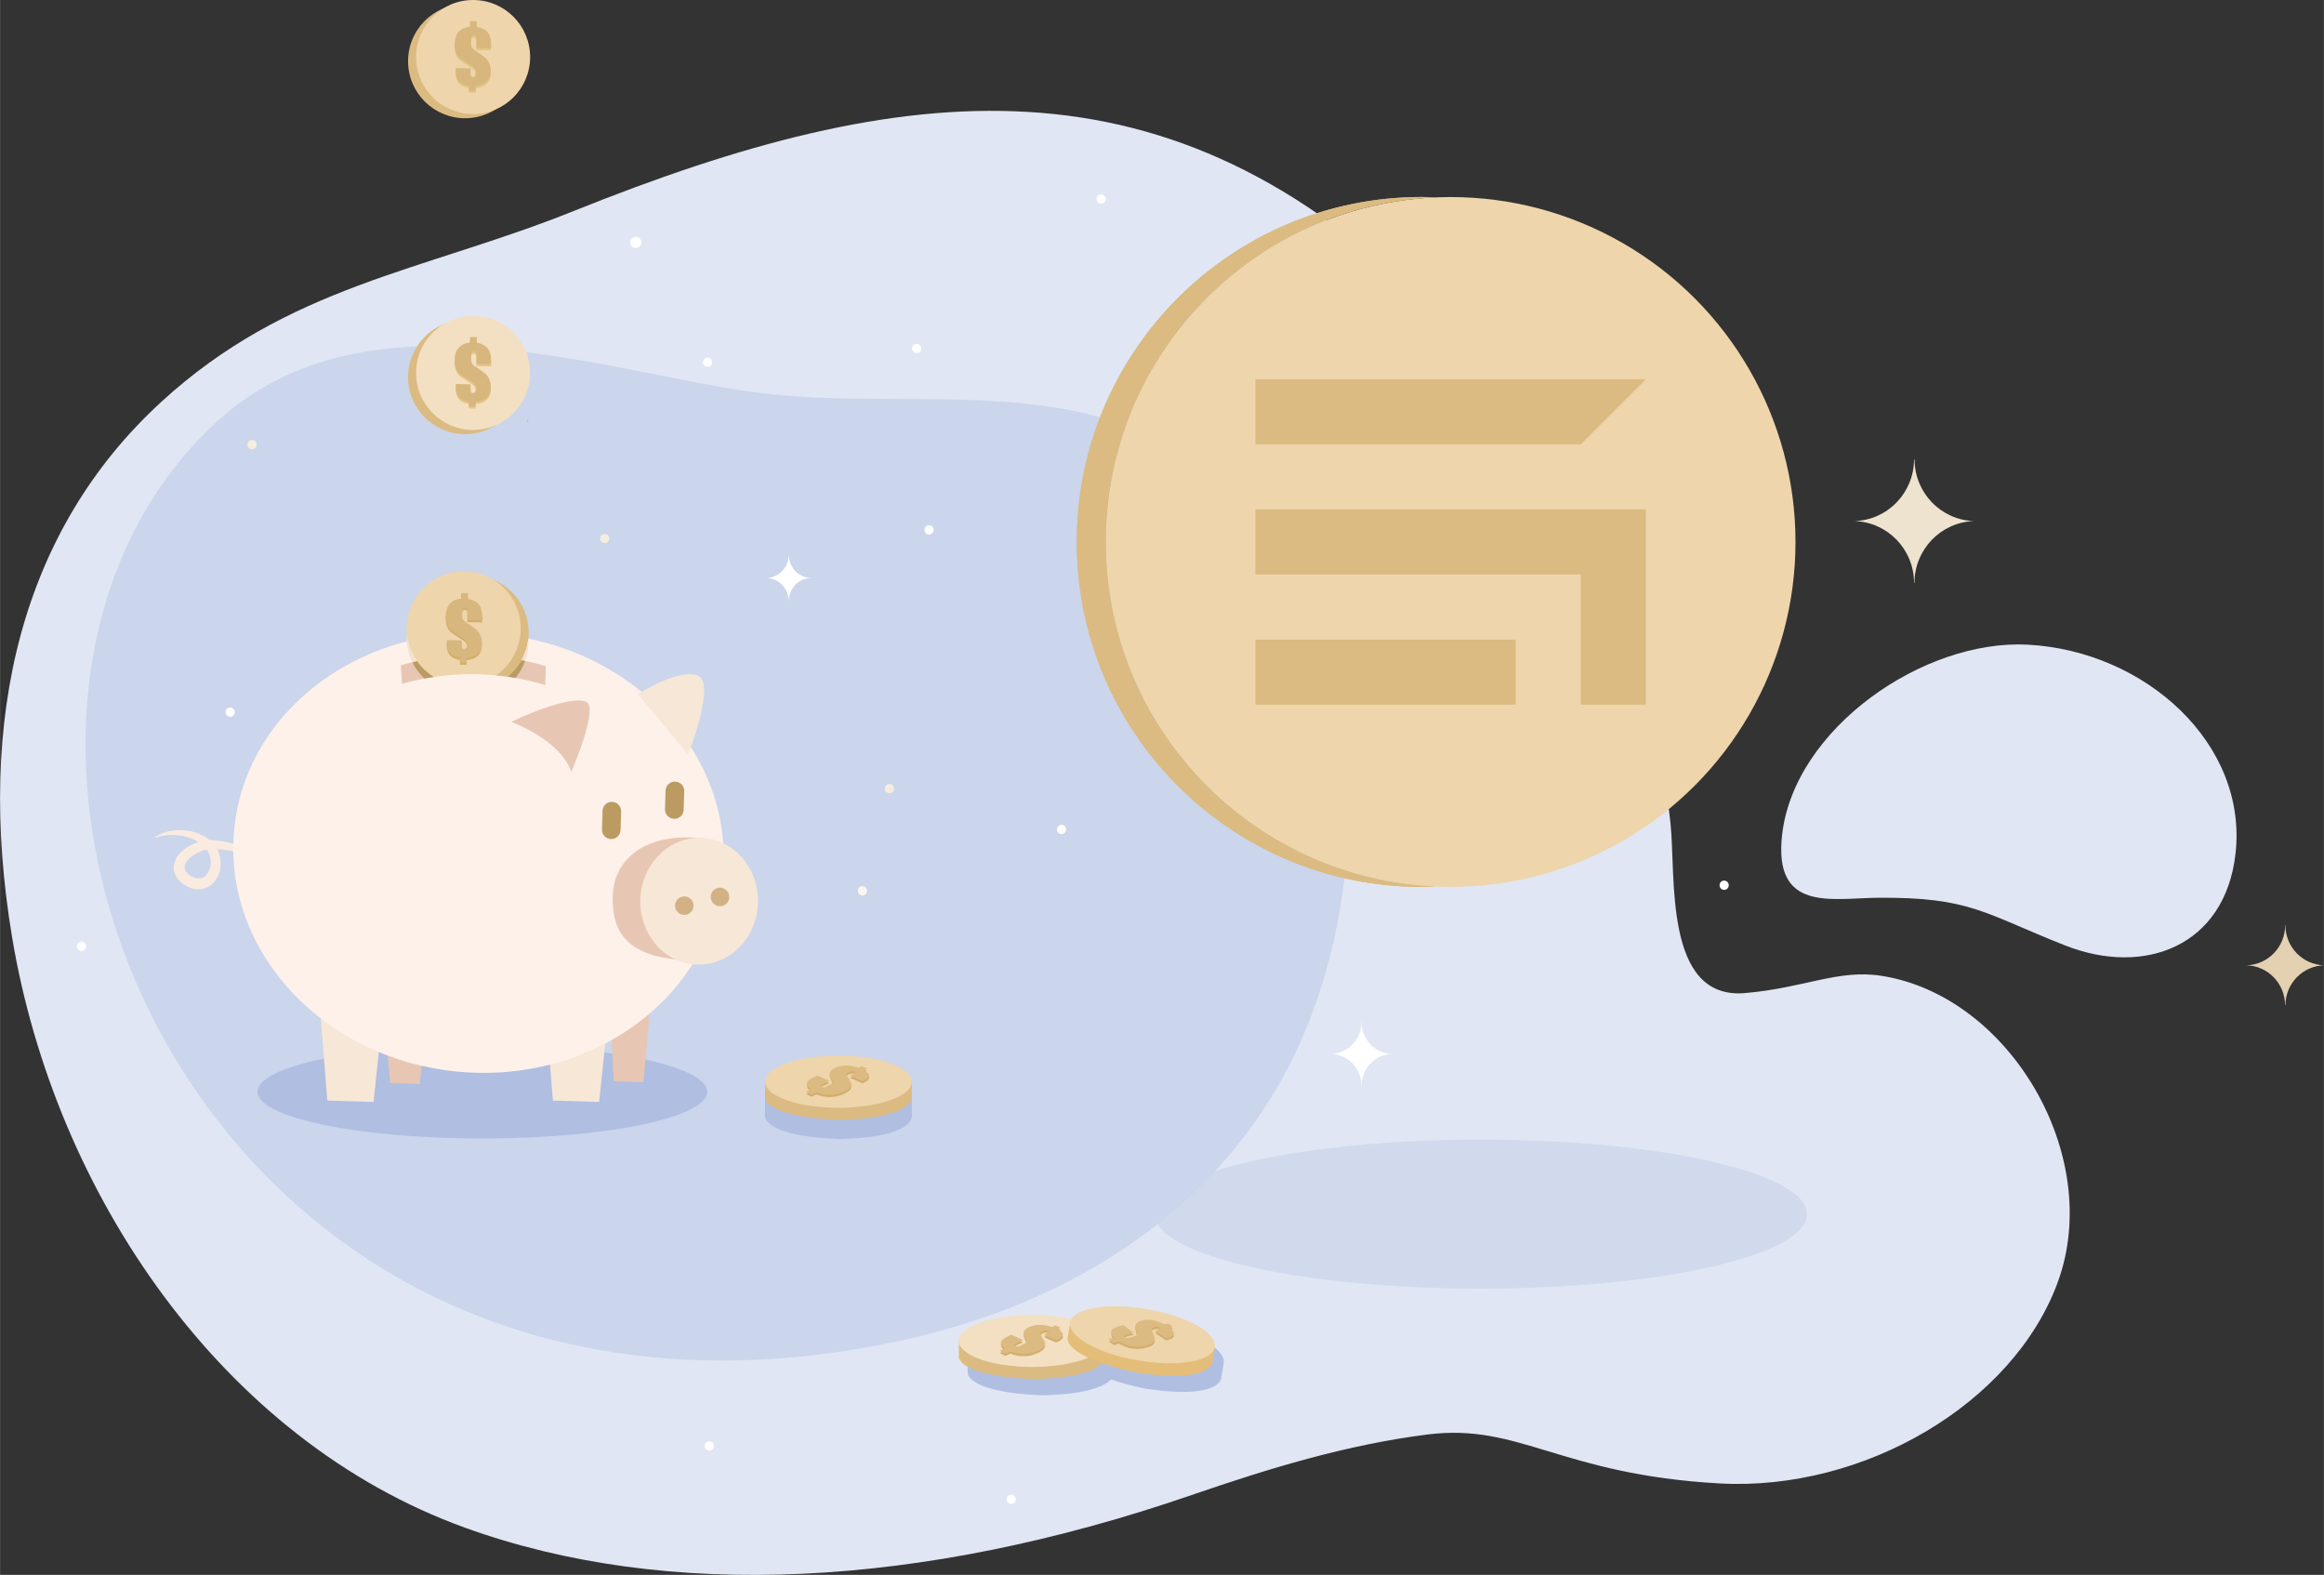 <?xml version="1.0" encoding="UTF-8"?>
<!DOCTYPE svg PUBLIC "-//W3C//DTD SVG 1.1//EN" "http://www.w3.org/Graphics/SVG/1.1/DTD/svg11.dtd">
<!-- Creator: CorelDRAW X7 -->
<svg xmlns="http://www.w3.org/2000/svg" xml:space="preserve" width="11.078in" height="7.506in" version="1.1" style="shape-rendering:geometricPrecision; text-rendering:geometricPrecision; image-rendering:optimizeQuality; fill-rule:evenodd; clip-rule:evenodd"
viewBox="0 0 110778 75063"
 xmlns:xlink="http://www.w3.org/1999/xlink">
 <rect x="0" y="0" width="110778" height="75063" fill="#333333" stroke="none"/>
 <defs>
  <style type="text/css">
   <![CDATA[
    .fil19 {fill:#A6B7DE}
    .fil30 {fill:#BB9B61}
    .fil2 {fill:#CBD5EB}
    .fil22 {fill:#D5B682}
    .fil28 {fill:#DABA76}
    .fil27 {fill:#DBBB82}
    .fil0 {fill:#E0E6F3}
    .fil26 {fill:#EED5AB}
    .fil29 {fill:#F5E1CD}
    .fil9 {fill:#AFBEE1;fill-rule:nonzero}
    .fil23 {fill:#B0BFE1;fill-rule:nonzero}
    .fil13 {fill:#BB9B61;fill-rule:nonzero}
    .fil1 {fill:#D1D9ED;fill-rule:nonzero}
    .fil17 {fill:#D2AE6D;fill-rule:nonzero}
    .fil14 {fill:#D2B184;fill-rule:nonzero}
    .fil18 {fill:#D7B77D;fill-rule:nonzero}
    .fil15 {fill:#DBBB82;fill-rule:nonzero}
    .fil21 {fill:#E3C582;fill-rule:nonzero}
    .fil31 {fill:#E3D1B2;fill-rule:nonzero}
    .fil24 {fill:#E4BD79;fill-rule:nonzero}
    .fil10 {fill:#E7C7B3;fill-rule:nonzero}
    .fil16 {fill:#EED5AB;fill-rule:nonzero}
    .fil25 {fill:#EEE3CE;fill-rule:nonzero}
    .fil20 {fill:#F3E0C2;fill-rule:nonzero}
    .fil8 {fill:#F5EEE0;fill-rule:nonzero}
    .fil11 {fill:#F7E7D7;fill-rule:nonzero}
    .fil3 {fill:#F9EBDF;fill-rule:nonzero}
    .fil5 {fill:#FBF7F0;fill-rule:nonzero}
    .fil4 {fill:#FDDFD1;fill-rule:nonzero}
    .fil12 {fill:#FDF1EA;fill-rule:nonzero}
    .fil6 {fill:white;fill-rule:nonzero}
    .fil7 {fill:white;fill-rule:nonzero}
   ]]>
  </style>
 </defs>
 <g id="Layer_x0020_1">
  <g id="_2598353506496">
   <path class="fil0" d="M27354 10054c-7171,2880 -13640,3555 -19692,9121 -6590,6060 -8845,14965 -7089,25494 2042,12242 10030,23970 21598,28147 9631,3477 21703,2890 34626,-1558 3692,-1271 7405,-2405 11257,-2888 4395,-551 6314,1912 13920,2333 6860,379 13989,-3792 16114,-9586 2214,-6036 -2305,-13665 -8413,-14609 -2064,-319 -3661,582 -6500,824 -3892,331 -3276,-5618 -3548,-8113 -987,-9061 -4915,-17953 -11417,-24474 -12466,-12505 -25094,-11024 -40856,-4691z"/>
   <path class="fil1" d="M55036 57868c0,1960 6960,3549 15547,3549 8588,0 15551,-1589 15551,-3549 0,-1961 -6963,-3550 -15551,-3550 -8587,0 -15547,1589 -15547,3550z"/>
   <path class="fil2" d="M36924 18811c-3178,-321 -6444,-1228 -10435,-1826 -6019,-902 -11899,-921 -16351,3296 -15211,14407 -871,50785 32662,43644 8232,-1753 14416,-6001 17944,-11865 5582,-9278 4993,-25106 -4910,-30778 -5596,-3205 -12668,-1843 -18910,-2471z"/>
   <path class="fil3" d="M13069 41796c21,-181 -55,-369 -159,-518 -112,-149 -244,-278 -386,-389 -146,-108 -296,-202 -456,-289 -156,-87 -316,-160 -483,-222 -167,-66 -334,-122 -508,-174 -170,-49 -347,-87 -528,-115 -181,-28 -365,-49 -567,-45 -100,3 -208,10 -326,35 -66,17 -80,17 -146,38 -56,14 -101,31 -150,49 -191,69 -375,163 -549,292 -174,128 -355,288 -473,580 -52,146 -80,341 -31,522 48,184 149,326 250,427 97,104 212,177 285,223 125,73 237,118 376,153 139,31 299,38 458,0 160,-35 306,-115 418,-212 229,-199 340,-442 389,-671 49,-237 45,-470 -10,-699 -53,-226 -178,-449 -355,-615l17 17c-194,-205 -420,-358 -657,-452 -121,-45 -240,-83 -361,-108 -122,-28 -240,-48 -362,-55 -121,-7 -240,-7 -358,0 -118,10 -236,24 -351,52 -229,48 -448,132 -640,260l-3 4c-14,7 -18,24 -7,35 7,10 17,14 31,10 202,-76 417,-118 633,-128 215,-14 431,3 643,45 212,41 421,107 612,205 188,97 361,229 497,396l0 0 0 0c108,118 181,268 212,428 31,160 24,323 -14,479 -42,157 -121,303 -240,404 -121,101 -281,132 -434,94 -73,-18 -150,-53 -216,-91 -73,-42 -139,-83 -194,-142 -56,-53 -98,-119 -119,-188 -17,-73 -10,-150 14,-219 52,-146 167,-271 292,-372 129,-104 275,-188 424,-250 77,-32 153,-59 233,-80 80,-21 160,-35 244,-39 163,-13 330,-7 497,11 333,31 664,101 984,195 319,97 636,219 921,389 142,83 281,181 393,302 111,119 198,268 208,431 0,14 11,25 25,25 14,0 24,-11 24,-25l3 -3 0 0z"/>
   <path class="fil4" d="M27889 42762c67,-104 202,-135 303,-69 104,66 135,202 69,306 -62,104 -198,135 -302,69 -101,-62 -132,-201 -70,-306z"/>
   <path class="fil5" d="M40919 42342c66,-105 202,-136 303,-73 104,66 135,201 73,306 -66,104 -202,139 -303,73 -104,-66 -135,-202 -73,-306z"/>
   <path class="fil6" d="M50413 39415c66,-105 202,-136 303,-73 104,66 135,201 69,306 -62,104 -198,135 -302,73 -101,-66 -132,-202 -70,-306z"/>
   <path class="fil7" d="M33538 17147c66,-104 202,-135 303,-69 104,66 135,202 69,306 -62,104 -198,135 -302,69 -101,-62 -132,-201 -70,-306z"/>
   <path class="fil6" d="M52301 9367c66,-105 201,-136 302,-70 104,63 136,202 73,306 -66,104 -202,136 -306,70 -101,-66 -132,-202 -69,-306l0 0z"/>
   <path class="fil8" d="M42209 37468c66,-104 202,-136 302,-70 105,63 136,202 73,306 -66,105 -201,136 -306,70 -100,-66 -132,-202 -69,-306l0 0z"/>
   <path class="fil6" d="M66346 50233c-796,-28 -1436,-682 -1439,-1492l-14 0c-3,810 -643,1464 -1439,1492 799,24 1439,684 1443,1498l10 0c0,-814 640,-1474 1439,-1498z"/>
   <path class="fil9" d="M12273 52032c0,1232 4798,2229 10718,2229 5921,0 10718,-997 10718,-2229 0,-1229 -4797,-2225 -10718,-2225 -5920,0 -10718,996 -10718,2225z"/>
   <polygon class="fil10" points="20005,51666 20005,51666 20353,48359 18322,48297 18590,51620 "/>
   <polygon class="fil10" points="30671,51582 30671,51582 31053,47306 29019,47244 29256,51537 "/>
   <polygon class="fil11" points="17804,52521 17804,52521 18350,47372 15187,47275 15600,52455 "/>
   <polygon class="fil11" points="28557,52521 28557,52521 29103,47372 25936,47275 26353,52455 "/>
   <path class="fil12" d="M11157 39568c-538,5757 4242,10909 10677,11510 6434,601 12084,-3581 12622,-9334 536,-5761 -4244,-10913 -10676,-11514 -6435,-598 -12087,3581 -12623,9338l0 0z"/>
   <path class="fil10" d="M26016 31756c0,0 -3133,-1105 -6915,-52l59 904c0,0 3073,-1026 6828,62l28 -914 0 0z"/>
   <path class="fil11" d="M32798 35956c0,0 1377,-3456 442,-3769 -935,-313 -2834,887 -2834,887l2392 2882z"/>
   <path class="fil10" d="M27229 36786c0,0 1324,-3031 720,-3333 -605,-303 -2663,490 -3578,956 0,0 2340,848 2858,2377z"/>
   <path class="fil13" d="M31696 38570c-7,243 188,448 431,455 247,11 452,-184 459,-427l28 -890c7,-244 -188,-449 -431,-456 -247,-10 -452,185 -459,428l-28 890z"/>
   <path class="fil13" d="M28693 39536c-7,244 184,449 431,456 243,10 448,-185 455,-428l28 -890c7,-243 -184,-448 -428,-455 -247,-11 -452,184 -459,427l-27 890z"/>
   <path class="fil10" d="M29207 42676c-49,1526 469,2781 2993,3052 1335,142 1777,-786 1822,-2312 49,-1526 2381,-3393 -1085,-3501 -2465,-76 -3685,1234 -3730,2761z"/>
   <path class="fil11" d="M30521 42867c-52,1668 1161,3059 2708,3108 1551,48 2847,-1266 2900,-2934 52,-1669 -1162,-3063 -2712,-3108 -1547,-49 -2844,1265 -2896,2934z"/>
   <path class="fil14" d="M34748 42644c-59,-236 -299,-382 -535,-323 -236,59 -382,295 -323,532 59,236 295,382 532,327 240,-60 382,-299 326,-536l0 0z"/>
   <path class="fil14" d="M33045 43061c-56,-236 -295,-382 -532,-323 -236,56 -382,296 -323,532 55,236 295,382 532,323 236,-59 382,-295 323,-532z"/>
   <path class="fil15" d="M25199 30146c0,-1501 -1217,-2718 -2719,-2718 -1502,0 -2718,1217 -2718,2718 0,1502 1216,2719 2718,2719 1502,0 2719,-1217 2719,-2719z"/>
   <path class="fil16" d="M24820 29948c0,-1502 -1217,-2718 -2719,-2718 -1502,0 -2718,1216 -2718,2718 0,1502 1216,2719 2718,2719 1502,0 2719,-1217 2719,-2719z"/>
   <path class="fil17" d="M21305 30616l695 10 0 118c-3,122 4,202 21,240 14,39 49,59 101,59 42,0 77,-14 97,-48 21,-32 32,-80 35,-146 0,-108 -21,-185 -62,-230 -42,-45 -167,-132 -372,-264 -174,-108 -296,-191 -358,-250 -63,-59 -115,-139 -157,-244 -45,-107 -62,-236 -62,-392 6,-247 69,-442 191,-581 121,-139 302,-223 542,-254l7 -261 320 4 -7 271c188,24 348,97 487,226 135,125 201,344 198,657l-4 136 -699 -14 4 -171c3,-187 0,-302 -14,-351 -14,-45 -49,-66 -104,-69 -45,0 -84,14 -105,45 -24,31 -38,80 -38,143 -3,156 7,267 28,333 21,70 94,143 219,226 212,136 355,237 428,303 76,62 142,153 194,267 56,115 80,244 77,386 -4,209 -66,372 -184,487 -122,118 -299,188 -536,212l-3 223 -320 -7 3 -223c-215,-31 -375,-104 -479,-226 -105,-118 -157,-278 -153,-487 0,-27 3,-69 10,-128l0 0z"/>
   <path class="fil18" d="M21305 30508l695 14 0 115c-3,125 4,205 21,243 14,38 49,59 101,59 42,0 77,-17 97,-49 21,-31 32,-80 35,-146 0,-111 -21,-187 -62,-229 -42,-45 -167,-132 -372,-264 -174,-108 -296,-195 -358,-251 -63,-59 -115,-142 -157,-246 -45,-105 -62,-233 -62,-390 6,-247 69,-441 191,-580 121,-139 302,-226 542,-254l7 -261 320 4 -7 271c188,21 348,97 487,222 135,129 201,348 198,657l-4 139 -699 -13 4 -171c3,-188 0,-306 -14,-351 -14,-45 -49,-69 -104,-69 -45,0 -84,13 -105,45 -24,31 -38,80 -38,142 -3,153 7,268 28,334 21,70 94,143 219,226 212,136 355,236 428,299 76,66 142,156 194,271 56,115 80,243 77,386 -4,209 -66,372 -184,487 -122,118 -299,187 -536,212l-3 222 -320 -7 3 -222c-215,-32 -375,-108 -479,-226 -105,-118 -157,-282 -153,-487 0,-28 3,-73 10,-132l0 0z"/>
   <polygon class="fil19" points="25108,19940 25199,20131 25133,20089 "/>
   <path class="fil15" d="M19449 17972c0,-1502 1216,-2719 2718,-2719 1502,0 2719,1217 2719,2719 0,1502 -1217,2719 -2719,2719 -1502,0 -2718,-1217 -2718,-2719z"/>
   <path class="fil20" d="M19831 17774c0,-1502 1217,-2719 2719,-2719 1501,0 2718,1217 2718,2719 0,1502 -1217,2718 -2718,2718 -1502,0 -2719,-1216 -2719,-2718z"/>
   <path class="fil21" d="M21729 18410l699 10 -3 115c0,125 6,205 20,244 14,38 49,59 105,59 41,0 73,-18 94,-49 24,-31 34,-80 34,-146 4,-111 -17,-188 -59,-229 -41,-46 -167,-133 -372,-265 -177,-107 -295,-194 -358,-250 -66,-59 -118,-143 -160,-247 -41,-104 -62,-233 -59,-389 4,-247 66,-442 188,-581 125,-139 306,-226 546,-254l3 -260 320 3 -3 271c184,21 347,98 483,223 139,129 205,348 198,657l-4 139 -695 -14 4 -170c3,-188 -4,-306 -18,-351 -14,-46 -48,-70 -101,-70 -48,0 -83,14 -107,45 -25,32 -35,80 -39,143 0,153 7,267 28,334 21,69 94,142 223,226 208,135 351,236 427,298 77,67 139,157 195,272 52,114 76,243 76,386 -3,208 -66,371 -187,486 -118,118 -296,188 -532,212l-4 223 -323 -7 4 -223c-213,-31 -372,-107 -480,-226 -105,-118 -153,-281 -150,-486 0,-28 4,-73 7,-129l0 0z"/>
   <path class="fil18" d="M21729 18302l699 14 -3 115c0,122 6,205 20,243 14,39 49,56 105,59 41,0 73,-17 94,-48 24,-32 34,-80 34,-146 4,-112 -17,-188 -59,-233 -41,-45 -167,-132 -372,-261 -177,-111 -295,-195 -358,-254 -66,-55 -118,-139 -160,-243 -41,-104 -62,-237 -59,-389 4,-251 66,-442 188,-581 125,-143 306,-226 546,-254l3 -264 320 7 -3 271c184,21 347,97 483,223 139,128 205,347 198,657l-4 135 -695 -10 4 -171c3,-187 -4,-306 -18,-351 -14,-45 -48,-69 -101,-69 -48,0 -83,14 -107,45 -25,31 -35,76 -39,139 0,156 7,268 28,337 21,66 94,143 223,223 208,139 351,240 427,302 77,66 139,153 195,268 52,115 76,247 76,389 -3,209 -66,372 -187,487 -118,118 -296,188 -532,209l-4 222 -323 -3 4 -223c-213,-31 -372,-108 -480,-226 -105,-118 -153,-282 -150,-487 0,-27 4,-73 7,-132l0 0z"/>
   <path class="fil12" d="M26082 32688c0,0 -3296,-1224 -7092,-35l125 1623 6967 -1588 0 0z"/>
   <path class="fil9" d="M43464 53087l0 -695c0,0 -4,0 -7,-3 -115,-650 -1634,-1165 -3490,-1165 -1895,0 -3435,535 -3498,1203l0 0c0,0 0,3 0,10 0,11 -3,21 -3,32 0,7 3,17 3,24 0,163 -3,584 -3,744 0,80 153,890 3365,1043l240 7c3747,-101 3393,-1200 3393,-1200l0 0z"/>
   <polygon class="fil22" points="40199,52257 40248,52003 40255,52208 "/>
   <path class="fil4" d="M38899 52538c-66,-104 -201,-139 -302,-73 -104,66 -136,202 -70,306 63,104 199,136 303,73 101,-66 132,-205 69,-306z"/>
   <path class="fil15" d="M39751 50925c1398,0 3713,556 3713,556l0 692c0,0 354,1102 -3393,1203l-240 -7c-3212,-153 -3365,-963 -3365,-1043 0,-202 3,-810 3,-810 0,0 2072,-591 3470,-591l-188 0 0 0z"/>
   <path class="fil16" d="M43464 51558c0,685 -1568,1241 -3497,1241 -1933,0 -3501,-556 -3501,-1241 0,-689 1568,-1245 3501,-1245 1929,0 3497,556 3497,1245z"/>
   <path class="fil17" d="M41107 51631l-595 -261 87 -42c94,-41 146,-73 164,-94 14,-17 0,-34 -46,-55 -34,-14 -73,-21 -114,-14 -42,3 -87,14 -136,38 -80,38 -121,70 -118,101 0,31 38,108 115,229 66,108 104,188 114,237 11,45 -3,101 -48,160 -45,59 -132,121 -261,188 -212,104 -431,159 -660,170 -230,7 -459,-35 -692,-125l-237 111 -260 -139 243 -115c-132,-83 -195,-177 -195,-281 4,-105 139,-212 400,-324l111 -48 546 260 -139 66c-160,70 -254,119 -278,143 -28,24 -21,49 24,69 38,21 80,28 129,25 45,-4 94,-18 146,-42 135,-62 219,-111 257,-146 38,-31 35,-90 -3,-170 -63,-129 -98,-216 -108,-265 -11,-48 7,-104 52,-159 45,-60 125,-112 233,-157 156,-66 320,-101 497,-101 177,4 369,39 577,105l157 -70 264 108 -160 73c160,83 247,163 254,243 10,80 -63,160 -216,237 -21,10 -55,24 -104,45l0 0z"/>
   <path class="fil15" d="M41107 51526l-595 -264 87 -38c94,-45 146,-73 164,-94 14,-17 0,-38 -46,-55 -34,-14 -73,-21 -114,-18 -42,4 -87,18 -136,42 -80,35 -121,69 -118,101 0,31 38,107 115,229 66,108 104,188 114,233 11,49 -3,101 -48,163 -45,60 -132,122 -261,185 -212,107 -431,163 -660,170 -230,11 -459,-31 -692,-122l-237 112 -260 -143 243 -111c-132,-84 -195,-181 -195,-285 4,-101 139,-209 400,-320l111 -49 546 261 -139 66c-160,70 -254,118 -278,143 -28,24 -21,45 24,69 38,18 80,28 129,24 45,-3 94,-17 146,-41 135,-63 219,-111 257,-146 38,-35 35,-91 -3,-171 -63,-128 -98,-215 -108,-264 -11,-52 7,-104 52,-163 45,-56 125,-108 233,-153 156,-70 320,-101 497,-101 177,0 369,35 577,104l157 -69 264 104 -160 73c160,83 247,167 254,247 10,80 -63,156 -216,233 -21,10 -55,28 -104,48l0 0z"/>
   <path class="fil23" d="M58343 64904c0,0 -3,-4 -7,-4 -3,-660 -1415,-1422 -3247,-1734 -1735,-296 -3250,-84 -3591,465 -542,-121 -1186,-191 -1874,-191 -1895,0 -3435,532 -3497,1200 0,0 0,0 0,0l0 10c0,10 0,21 0,31 0,11 0,18 0,28 0,164 0,581 0,741 0,80 149,890 3362,1043l243 10c2124,-59 2930,-438 3229,-754 393,135 880,271 1485,403l233 49c3713,528 3546,-616 3546,-616l118 -681z"/>
   <path class="fil15" d="M48988 63277c1397,0 3713,556 3713,556l0 695c0,0 358,1099 -3390,1203l-240 -10c-3215,-150 -3365,-960 -3365,-1040 0,-205 0,-810 0,-810 0,0 2072,-594 3470,-594l-188 0 0 0z"/>
   <path class="fil20" d="M52701 63910c0,684 -1565,1241 -3498,1241 -1932,0 -3497,-557 -3497,-1241 0,-685 1565,-1242 3497,-1242 1933,0 3498,557 3498,1242z"/>
   <path class="fil17" d="M50344 63986l-591 -264 87 -38c90,-46 142,-77 160,-94 13,-18 0,-39 -46,-56 -34,-14 -73,-21 -111,-17 -42,3 -87,17 -135,38 -84,38 -126,73 -122,104 3,32 38,105 115,230 66,107 104,184 118,233 10,48 -7,100 -52,160 -46,62 -132,125 -261,187 -212,105 -431,164 -661,171 -229,7 -459,-35 -688,-126l-240 115 -261 -142 244 -112c-132,-83 -195,-180 -191,-285 0,-100 135,-208 396,-319l111 -49 549 261 -142 62c-157,73 -250,122 -278,146 -28,24 -21,45 24,70 38,17 80,28 129,24 45,-3 94,-17 149,-42 132,-62 216,-111 254,-146 38,-34 35,-90 -3,-170 -63,-129 -98,-216 -108,-268 -11,-48 7,-101 55,-160 46,-55 122,-107 230,-156 156,-66 320,-97 497,-97 177,0 368,34 577,104l157 -73 264 108 -157 73c160,83 244,166 251,246 10,80 -63,157 -216,233 -21,11 -56,28 -104,49l0 0z"/>
   <path class="fil15" d="M50344 63878l-591 -260 87 -42c90,-42 142,-73 160,-91 13,-20 0,-38 -46,-55 -34,-18 -73,-21 -111,-18 -42,4 -87,18 -135,39 -84,38 -126,73 -122,104 3,28 38,104 115,229 66,108 104,185 118,233 10,49 -7,101 -52,160 -46,63 -132,125 -261,188 -212,104 -431,163 -661,170 -229,7 -459,-34 -688,-125l-240 111 -261 -139 244 -111c-132,-87 -195,-181 -191,-285 0,-101 135,-209 396,-323l111 -49 549 264 -142 63c-157,73 -250,122 -278,146 -28,21 -21,45 24,66 38,21 80,28 129,24 45,0 94,-14 149,-41 132,-60 216,-108 254,-143 38,-35 35,-90 -3,-170 -63,-129 -98,-216 -108,-268 -11,-49 7,-101 55,-160 46,-56 122,-108 230,-156 156,-66 320,-98 497,-98 177,0 368,35 577,105l157 -73 264 107 -157 73c160,84 244,167 251,244 10,83 -63,160 -216,236 -21,11 -56,24 -104,45l0 0z"/>
   <path class="fil24" d="M54356 62960c1376,233 3566,1172 3566,1172l-118 685c0,0 167,1144 -3546,615l-233 -48c-3142,-692 -3156,-1516 -3142,-1593 34,-201 139,-799 139,-799 0,0 2141,-237 3518,0l-184 -31 0 -1z"/>
   <path class="fil16" d="M57908 64205c-114,678 -1752,963 -3657,636 -1905,-323 -3355,-1133 -3240,-1811 115,-674 1752,-959 3657,-636 1906,323 3355,1137 3240,1811z"/>
   <path class="fil17" d="M55590 63885l-543 -358 94 -24c98,-28 157,-49 174,-66 17,-14 7,-35 -31,-63 -32,-17 -70,-31 -112,-35 -41,-3 -86,4 -139,18 -86,21 -132,48 -135,80 -4,31 21,111 73,247 49,114 73,198 76,246 4,53 -24,101 -76,153 -56,52 -153,98 -289,139 -226,70 -452,87 -678,59 -229,-31 -448,-111 -660,-239l-254 69 -236 -181 260 -69c-114,-108 -163,-212 -142,-313 21,-101 170,-184 445,-250l122 -32 493 351 -149 39c-167,45 -268,76 -299,97 -32,17 -28,42 14,73 34,24 76,38 121,45 46,4 98,-3 153,-17 143,-38 233,-73 275,-101 45,-28 52,-83 28,-167 -42,-139 -63,-229 -63,-281 -3,-49 24,-101 80,-150 56,-49 139,-87 254,-115 163,-38 334,-45 507,-14 174,32 359,98 553,202l167 -45 240 149 -167 46c143,111 212,205 209,285 -7,80 -91,146 -254,194 -24,7 -59,18 -111,28l0 0z"/>
   <path class="fil15" d="M55590 63781l-543 -358 94 -24c98,-28 157,-49 174,-67 17,-13 7,-34 -31,-62 -32,-21 -70,-31 -112,-35 -41,-3 -86,4 -139,14 -86,24 -132,52 -135,83 -4,28 21,112 73,244 49,118 73,201 76,250 4,49 -24,101 -76,150 -56,52 -153,100 -289,142 -226,70 -452,87 -678,56 -229,-28 -448,-112 -660,-237l-254 70 -236 -181 260 -69c-114,-108 -163,-213 -142,-313 21,-101 170,-185 445,-251l122 -31 493 351 -149 38c-167,46 -268,77 -299,94 -32,21 -28,46 14,73 34,28 76,42 121,46 46,6 98,0 153,-14 143,-39 233,-73 275,-101 45,-28 52,-84 28,-167 -42,-139 -63,-233 -63,-282 -3,-52 24,-100 80,-149 56,-49 139,-87 254,-115 163,-42 334,-45 507,-14 174,32 359,98 553,198l167 -41 240 149 -167 45c143,108 212,205 209,282 -7,83 -91,146 -254,198 -24,7 -59,14 -111,28l0 0z"/>
   <path class="fil6" d="M4065 45219c-63,104 -198,136 -302,69 -101,-62 -132,-201 -70,-305 66,-105 202,-136 303,-70 104,63 135,202 69,306z"/>
   <path class="fil7" d="M30530 11697c-75,126 -240,168 -366,88 -126,-80 -164,-244 -84,-370 76,-126 240,-164 366,-88 126,80 164,248 84,370z"/>
   <path class="fil8" d="M12198 21311c-62,104 -198,136 -302,70 -105,-67 -136,-202 -70,-306 63,-105 198,-136 303,-70 104,63 135,202 69,306z"/>
   <path class="fil6" d="M11158 34061c-66,104 -201,136 -302,70 -105,-67 -136,-202 -73,-306 66,-105 201,-136 302,-70 104,63 136,202 73,306z"/>
   <path class="fil6" d="M43507 16728c63,104 202,135 303,69 104,-62 135,-201 69,-306 -62,-104 -198,-135 -302,-69 -101,66 -132,201 -70,306z"/>
   <path class="fil4" d="M59038 20948c66,104 202,139 306,73 101,-66 132,-202 70,-306 -66,-104 -202,-136 -303,-70 -104,63 -135,202 -73,303l0 0z"/>
   <path class="fil6" d="M44097 25373c66,105 202,136 303,70 104,-66 135,-202 73,-306 -66,-104 -202,-136 -306,-70 -101,63 -132,202 -70,306l0 0z"/>
   <path class="fil6" d="M65772 26239c66,104 202,136 303,73 104,-66 135,-202 73,-306 -67,-104 -202,-136 -303,-73 -104,66 -135,202 -73,306z"/>
   <path class="fil6" d="M36539 27548c580,-21 1049,-501 1053,-1092l10 0c4,591 470,1071 1054,1092 -588,17 -1057,501 -1057,1095l-7 0c0,-594 -469,-1078 -1053,-1095z"/>
   <path class="fil25" d="M94093 24836c-1565,-52 -2820,-1339 -2830,-2931l-24 0c-11,1592 -1266,2879 -2834,2931 1572,52 2834,1349 2834,2951l20 0c0,-1602 1262,-2899 2834,-2951z"/>
   <circle class="fil26" cx="69148" cy="25832" r="16440"/>
   <path class="fil27" d="M72249 30484l0 3104 -12408 0 0 -3104 12408 0zm-12408 -9307l0 -3101c6202,0 12408,0 18613,0l-3101 3101c-5173,0 -10342,0 -15512,0zm18613 3101c0,3105 0,6206 0,9310l-3101 0 0 -6205 0 0 -15512 0 0 -3105c6202,0 12408,0 18613,0l0 0z"/>
   <path class="fil6" d="M82372 42310c-63,105 -198,136 -302,70 -101,-63 -132,-202 -70,-306 66,-104 202,-135 303,-69 104,62 135,201 69,305z"/>
   <path class="fil8" d="M29005 25784c-62,104 -198,135 -302,73 -101,-67 -132,-202 -70,-306 63,-105 199,-136 303,-73 104,66 135,201 69,306z"/>
   <path class="fil28" d="M52708 25832c0,-8851 6991,-16068 15751,-16429 -229,-7 -458,-14 -688,-14 -9080,0 -16443,7363 -16443,16443 0,9077 7363,16440 16443,16440 230,0 459,-3 688,-14 -8760,-361 -15751,-7578 -15751,-16426l0 0z"/>
   <path class="fil27" d="M68435 42258l24 0c-7,0 -13,0 -24,0zm-15731 -16426c0,-8851 6995,-16068 15755,-16429l-24 0 -643 -14 -21 0c-9080,0 -16443,7363 -16443,16443 0,9081 7363,16440 16443,16440 223,0 445,-3 668,-14 -8751,-372 -15735,-7585 -15735,-16426l0 0z"/>
   <path class="fil29" d="M19880 31516c-202,-285 -351,-612 -431,-963 -28,-128 -49,-261 -59,-396 -7,73 -7,142 -7,212 0,66 0,132 7,198 24,358 118,692 267,998l223 -49 0 0z"/>
   <path class="fil29" d="M25032 31502c108,-292 167,-605 167,-935 0,-42 0,-83 -4,-125 -3,0 -7,-3 -14,-3 -38,371 -153,719 -326,1029l177 34 0 0z"/>
   <path class="fil30" d="M20676 32264c-313,-192 -584,-449 -796,-748l-223 49c143,292 337,553 570,775 153,-28 303,-52 449,-76l0 0z"/>
   <path class="fil30" d="M24855 31468c-167,302 -393,570 -658,785 129,21 251,38 369,59 198,-240 358,-511 466,-810l-177 -35 0 1z"/>
   <path class="fil31" d="M110778 46009c-1015,32 -1829,866 -1836,1895l-17 0c-7,-1029 -817,-1863 -1832,-1895 1019,-34 1836,-872 1836,-1912l13 0c0,1040 817,1878 1836,1912z"/>
   <path class="fil15" d="M19449 2917c0,-1502 1216,-2719 2718,-2719 1502,0 2719,1217 2719,2719 0,1502 -1217,2718 -2719,2718 -1502,0 -2718,-1216 -2718,-2718z"/>
   <path class="fil16" d="M19831 2719c0,-1502 1217,-2719 2719,-2719 1501,0 2718,1217 2718,2719 0,1501 -1217,2718 -2718,2718 -1502,0 -2719,-1217 -2719,-2718z"/>
   <path class="fil21" d="M21729 3351l699 14 -3 115c0,125 6,205 20,243 14,39 49,56 105,59 41,0 73,-17 94,-48 24,-32 34,-80 34,-146 4,-112 -17,-188 -59,-233 -41,-42 -167,-129 -372,-261 -177,-111 -295,-195 -358,-250 -66,-59 -118,-143 -160,-247 -41,-104 -62,-233 -59,-389 4,-247 66,-442 188,-581 125,-139 306,-226 546,-254l3 -260 320 3 -3 271c184,21 347,97 483,223 139,128 205,347 198,657l-4 135 -695 -10 4 -171c3,-187 -4,-305 -18,-351 -14,-45 -48,-69 -101,-69 -48,0 -83,14 -107,45 -25,31 -35,80 -39,139 0,157 7,271 28,337 21,70 94,143 223,226 208,136 351,237 427,299 77,66 139,153 195,271 52,115 76,244 76,386 -3,209 -66,372 -187,487 -118,118 -296,188 -532,212l-4 223 -323 -7 4 -223c-213,-31 -372,-108 -480,-226 -105,-118 -153,-281 -150,-487 0,-27 4,-73 7,-132l0 0z"/>
   <path class="fil18" d="M21729 3247l699 14 -3 115c0,121 6,205 20,243 14,38 49,56 105,59 41,0 73,-17 94,-49 24,-31 34,-83 34,-146 4,-111 -17,-187 -59,-232 -41,-46 -167,-133 -372,-261 -177,-111 -295,-195 -358,-254 -66,-56 -118,-139 -160,-243 -41,-105 -62,-237 -59,-390 4,-250 66,-441 188,-584 125,-139 306,-222 546,-250l3 -264 320 7 -3 271c184,21 347,97 483,222 139,129 205,348 198,657l-4 136 -695 -10 4 -171c3,-188 -4,-306 -18,-351 -14,-45 -48,-69 -101,-69 -48,0 -83,13 -107,45 -25,31 -35,76 -39,139 0,156 7,268 28,337 21,66 94,143 223,223 208,139 351,239 427,302 77,66 139,153 195,268 52,114 76,246 76,389 -3,209 -66,369 -187,487 -118,114 -296,187 -532,208l-4 223 -323 -4 4 -222c-213,-31 -372,-108 -480,-226 -105,-118 -153,-282 -150,-487 0,-28 4,-73 7,-132l0 0z"/>
   <path class="fil7" d="M33620 69036c66,104 202,136 302,70 105,-67 136,-202 73,-306 -66,-105 -201,-136 -306,-70 -100,63 -132,202 -69,306l0 0z"/>
   <path class="fil6" d="M48391 71581c-66,104 -201,135 -302,69 -105,-66 -136,-201 -73,-306 66,-104 201,-135 302,-69 105,63 136,202 73,306z"/>
   <path class="fil0" d="M84950 39784c-424,3711 2357,3023 4566,3005 4407,-36 5047,743 8921,2271 3804,1501 7618,22 8124,-4349 607,-5248 -4282,-9687 -9903,-9985 -4979,-263 -11132,4001 -11708,9058z"/>
  </g>
 </g>
</svg>
